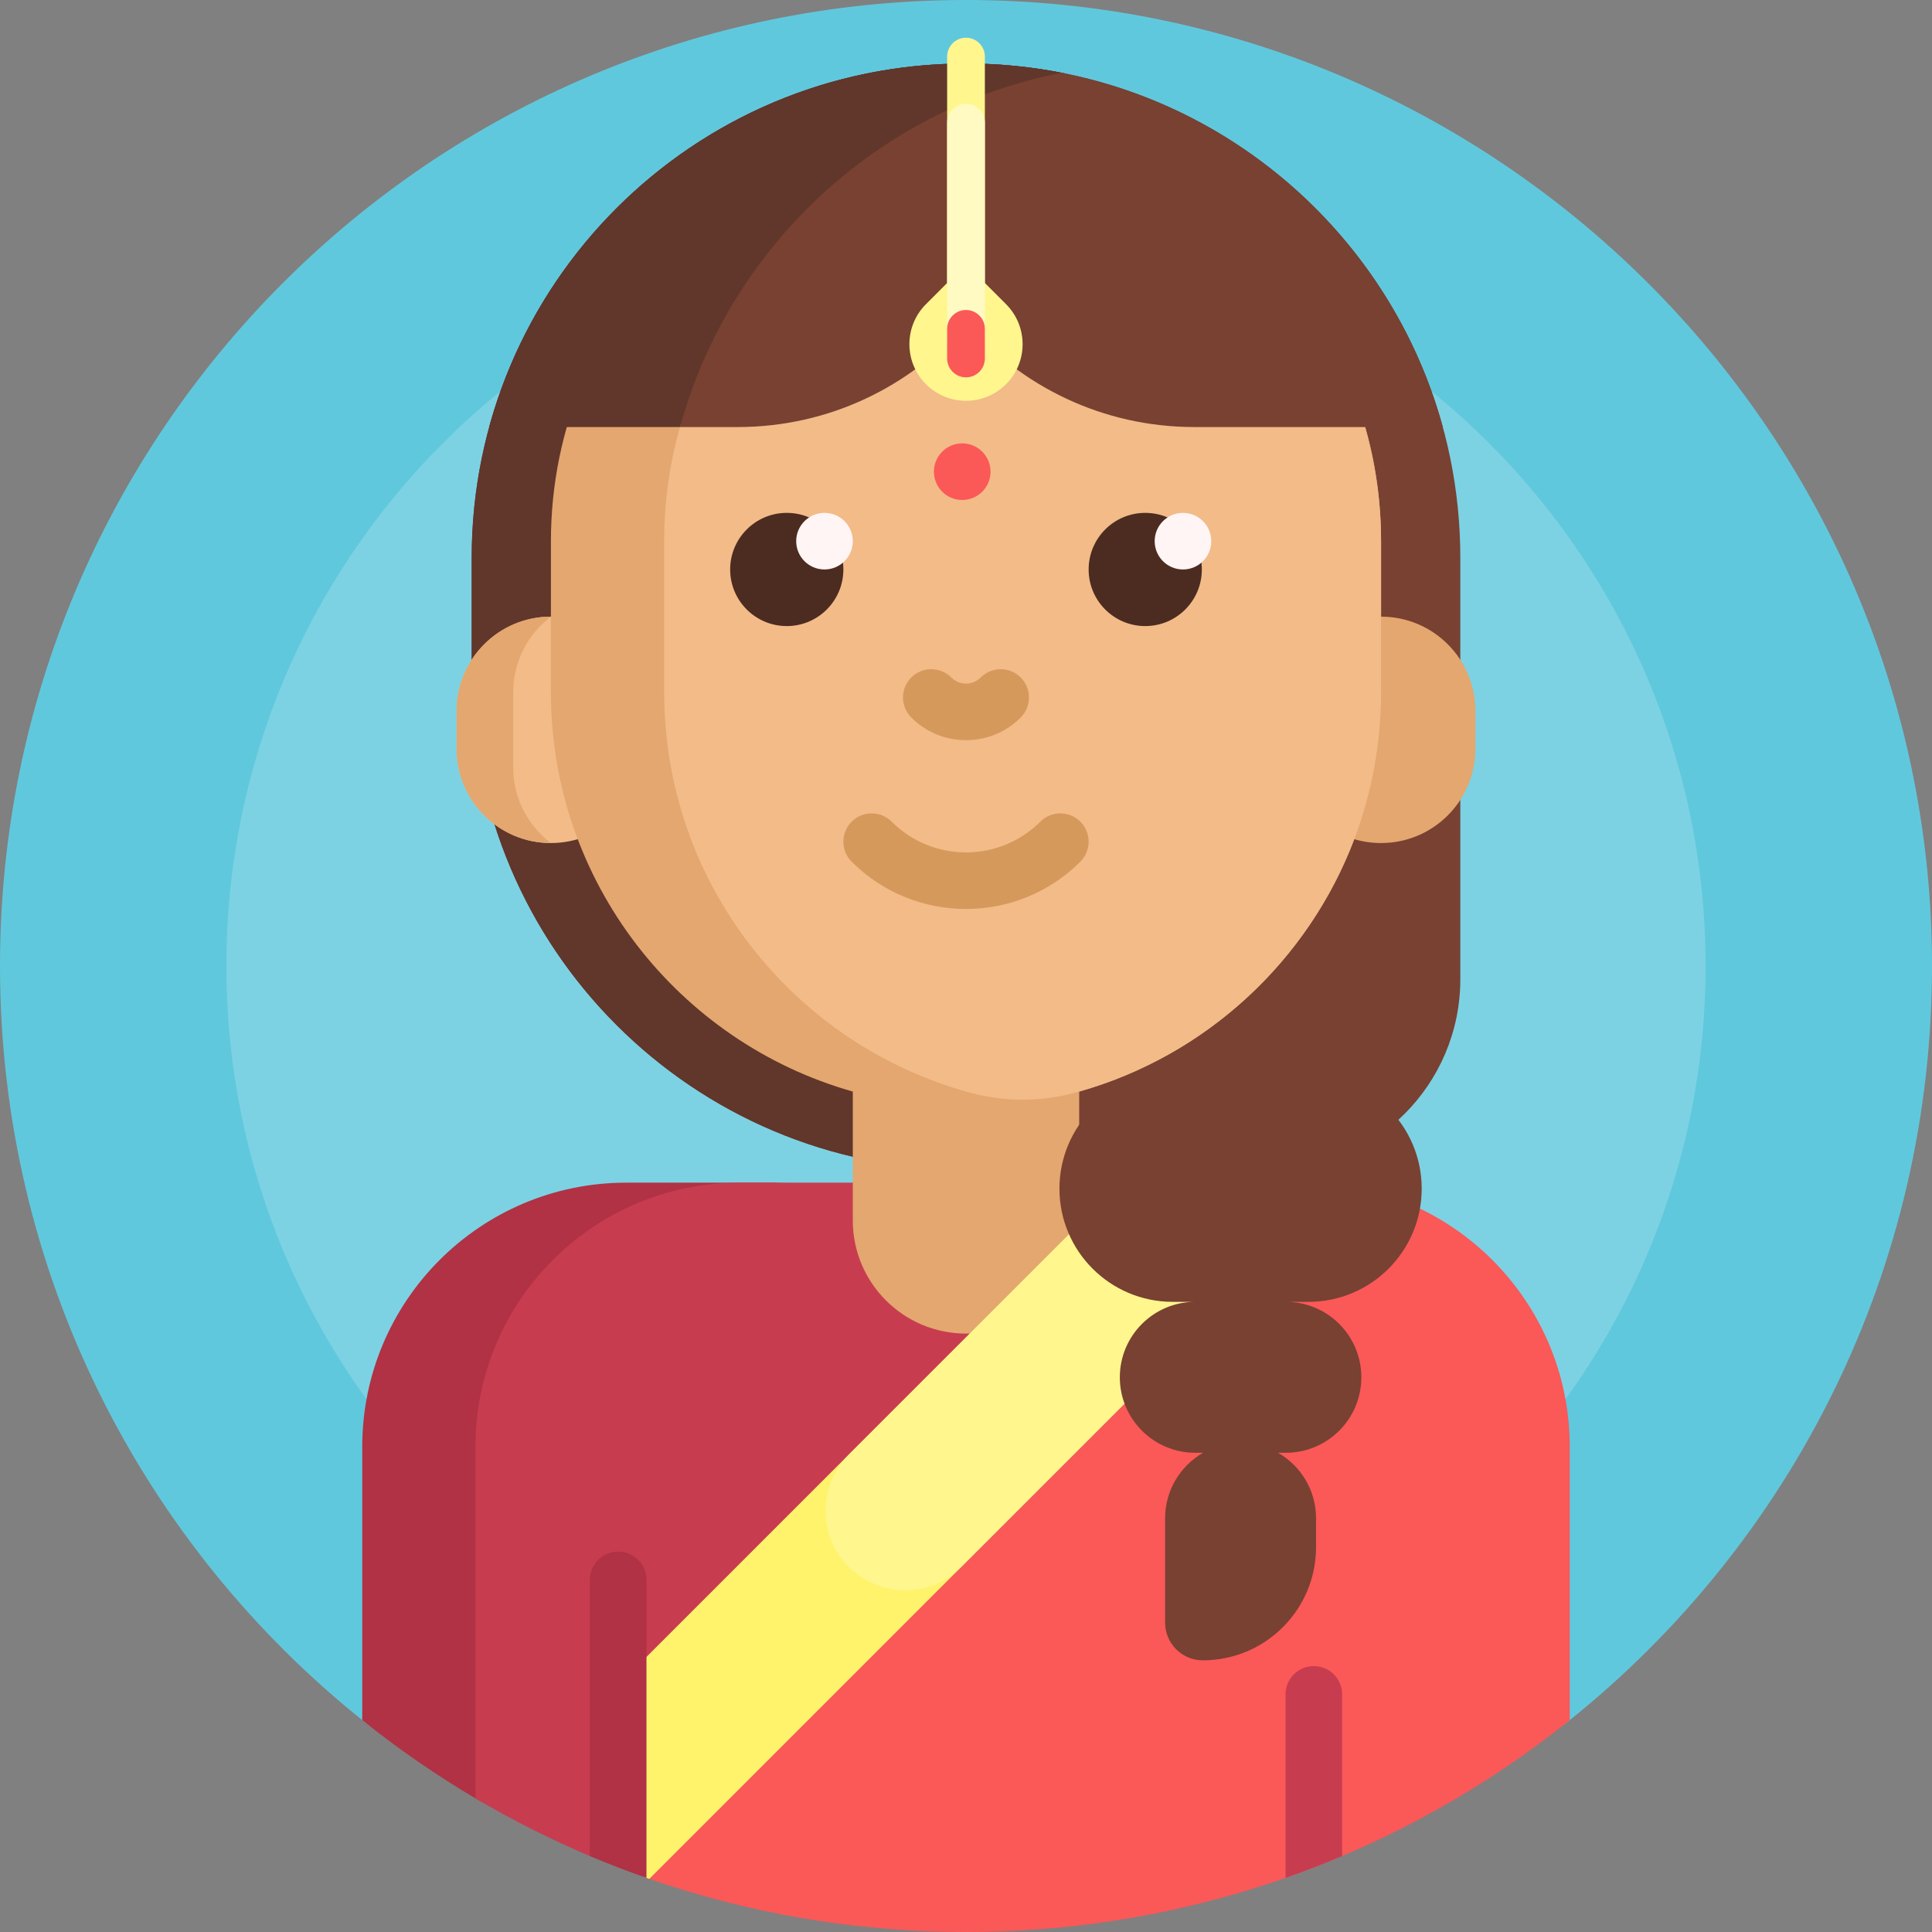 <svg id="Capa_1" enable-background="new 0 0 512 512" height="512" viewBox="0 0 512 512" width="512" xmlns="http://www.w3.org/2000/svg"><rect x="0" y="0" width="512" height="512" fill="#808080" stroke="none"/><g><path d="m0 256c0-141.265 114.42-255.805 255.64-256 140.614-.194 255.686 114.138 256.357 254.75.389 81.557-37.361 154.312-96.445 201.459-4.947 3.947-11.891 4.227-17.147.702-40.715-27.304-89.7-43.232-142.405-43.232-52.848 0-101.956 16.014-142.736 43.454-5.054 3.401-11.739 3.114-16.506-.678-58.96-46.898-96.758-119.263-96.758-200.455z" fill="#60c8dd"/><path d="m452 256c0 108.248-87.752 196-196 196s-196-87.752-196-196 87.752-196 196-196 196 87.752 196 196z" fill="#7cd2e3"/><path d="m209.333 313.416c-38.66 0-70 31.34-70 70v86.281c0 6.516-7.081 10.555-12.701 7.257-10.735-6.299-20.97-13.358-30.632-21.103v-72.435c0-38.66 31.34-70 70-70z" fill="#b03244"/><path d="m156.707 492.031c-10.62-4.473-20.874-9.641-30.707-15.449v-93.166c0-38.66 31.34-70 70-70h65.344v126.584h-30.684c-31.201 0-57.634 20.414-66.673 48.614-.979 3.055-4.324 4.662-7.28 3.417z" fill="#c83c50"/><path d="m416 383.416v72.435c-43.827 35.134-99.459 56.149-160 56.149-29.406 0-57.654-4.959-83.954-14.085-2.132-.74-3.547-2.768-3.547-5.025v-32.614l144.586-146.86h32.915c38.66 0 70 31.34 70 70z" fill="#fb5858"/><path d="m387 147.832v111.668c0 27.89-22.61 50.5-50.5 50.5h-80.5c-72.349 0-131-58.651-131-131v-31.168c0-72.349 58.651-131 131-131 72.349 0 131 58.651 131 131z" fill="#784132"/><path d="m308.766 310h-52.766c-72.349 0-131-58.651-131-131v-31.168c0-72.349 58.651-131 131-131 9.037 0 17.861.915 26.383 2.658-59.703 12.208-104.617 65.03-104.617 128.342v31.168c0 72.349 58.651 131 131 131z" fill="#61362b"/><path d="m146 223.416c-13.807 0-25-11.193-25-25v-10c0-13.807 11.193-25 25-25 13.807 0 25 11.193 25 25v10c0 13.807-11.193 25-25 25z" fill="#f2bb88"/><path d="m136 183.416v20c0 8.178 3.927 15.439 9.998 20-13.806-.001-24.998-11.194-24.998-25v-10c0-13.806 11.192-24.999 24.998-25-6.071 4.561-9.998 11.822-9.998 20zm230-20v-20c0-60.751-49.249-110-110-110-60.751 0-110 49.249-110 110v40c0 50.351 33.83 92.8 80 105.859v34.141c0 16.569 13.431 30 30 30s30-13.431 30-30v-34.141c33.586-9.499 60.641-34.551 72.895-66.883 2.252.666 4.637 1.024 7.105 1.024 13.807 0 25-11.193 25-25v-10c0-13.807-11.193-25-25-25z" fill="#e3a76f"/><path d="m366 143.416v40c0 50.792-34.425 93.543-81.216 106.195-9.023 2.44-18.545 2.44-27.568 0-46.791-12.652-81.216-55.403-81.216-106.195v-40c0-55.663 41.345-101.669 95-108.985 53.655 7.316 95 53.322 95 108.985z" fill="#f2bb88"/><path d="m223.5 150.916c0 8.284-6.716 15-15 15s-15-6.716-15-15 6.716-15 15-15 15 6.716 15 15zm80-15c-8.284 0-15 6.716-15 15s6.716 15 15 15 15-6.716 15-15-6.716-15-15-15z" fill="#4c2c21"/><path d="m226 143.416c0 4.142-3.358 7.5-7.5 7.5s-7.5-3.358-7.5-7.5 3.358-7.5 7.5-7.5 7.5 3.358 7.5 7.5zm87.5-7.5c-4.142 0-7.5 3.358-7.5 7.5s3.358 7.5 7.5 7.5 7.5-3.358 7.5-7.5-3.358-7.5-7.5-7.5z" fill="#fff5f5"/><path d="m355.678 449.032v42.837c-4.923 2.083-9.925 4.016-15 5.795v-48.631c0-4.142 3.358-7.5 7.5-7.5s7.5 3.357 7.5 7.499z" fill="#c83c50"/><path d="m382.364 113.168h-65.864c-24.167 0-45.831-10.716-60.5-27.656-14.669 16.94-36.333 27.656-60.5 27.656h-15.289s15.44-96.335 75.789-96.335c60.349-.001 111.167 40.808 126.364 96.335z" fill="#784132"/><path d="m180.211 113.168h-50.575c15.197-55.527 66.015-96.336 126.364-96.336 8.667 0 17.138.842 25.335 2.448-48.876 9.578-88.109 46.335-101.124 93.888z" fill="#61362b"/><path d="m266.607 101.82c-5.858 5.858-15.355 5.858-21.213 0-5.858-5.858-5.858-15.355 0-21.213l5.606-5.607v-60c0-2.761 2.239-5 5-5s5 2.239 5 5v60l5.607 5.607c5.857 5.857 5.857 15.355 0 21.213z" fill="#fff68e"/><path d="m355.89 314.11-183.815 183.816c-.283-.098-.565-.197-.847-.296-2.658-.932-4.43-3.451-4.43-6.268v-47.743l130.202-130.203h49c3.357 0 6.659.237 9.89.694z" fill="#fff36c"/><path d="m224.968 385.448 72.032-72.032h21.202v38.382l-63.442 63.442c-13.271 13.271-35.962 3.872-35.962-14.896 0-5.587 2.219-10.945 6.17-14.896z" fill="#fff68e"/><path d="m171.322 418.684v78.979c-5.075-1.778-10.077-3.711-15-5.795v-73.185c0-4.142 3.358-7.5 7.5-7.5s7.5 3.359 7.5 7.501z" fill="#b03244"/><path d="m376.766 315c0 16.569-13.431 30-30 30h-6c11.046 0 20 8.954 20 20 0 11.046-8.954 20-20 20h-2.076c6.02 3.447 10.075 9.934 10.075 17.368v7.632c0 16.569-13.431 30-30 30-5.523 0-10-4.477-10-10v-27.632c0-7.434 4.056-13.92 10.076-17.368h-2.076c-11.046 0-20-8.954-20-20 0-11.046 8.954-20 20-20h-6c-16.568 0-30-13.431-30-30 0-16.568 13.432-30 30-30h36c16.569 0 30.001 13.431 30.001 30z" fill="#784132"/><path d="m241.5 190.148c-2.929-2.93-2.929-7.678 0-10.607 2.929-2.928 7.678-2.928 10.606 0 1.042 1.042 2.424 1.616 3.893 1.616s2.851-.574 3.893-1.616c2.929-2.928 7.678-2.928 10.606 0 2.929 2.93 2.929 7.678 0 10.607-3.875 3.875-9.024 6.009-14.5 6.009s-10.623-2.134-14.498-6.009zm44.803 27.6c-2.929-2.928-7.678-2.928-10.606 0-10.861 10.861-28.532 10.861-39.394 0-2.929-2.928-7.678-2.928-10.606 0-2.929 2.93-2.929 7.678 0 10.607 8.354 8.354 19.329 12.531 30.303 12.531s21.949-4.177 30.303-12.531c2.929-2.929 2.929-7.677 0-10.607z" fill="#d6995c"/><path d="m256 95.085c-2.761 0-5-2.239-5-5v-57.585c0-2.761 2.239-5 5-5 2.761 0 5 2.239 5 5v57.585c0 2.762-2.239 5-5 5z" fill="#fffac1"/><path d="m262.5 125c0 4.142-3.358 7.5-7.5 7.5s-7.5-3.358-7.5-7.5 3.358-7.5 7.5-7.5 7.5 3.358 7.5 7.5zm-1.5-30v-7.851c0-2.761-2.239-5-5-5-2.761 0-5 2.239-5 5v7.851c0 2.761 2.239 5 5 5 2.761 0 5-2.239 5-5z" fill="#fb5858"/></g></svg>